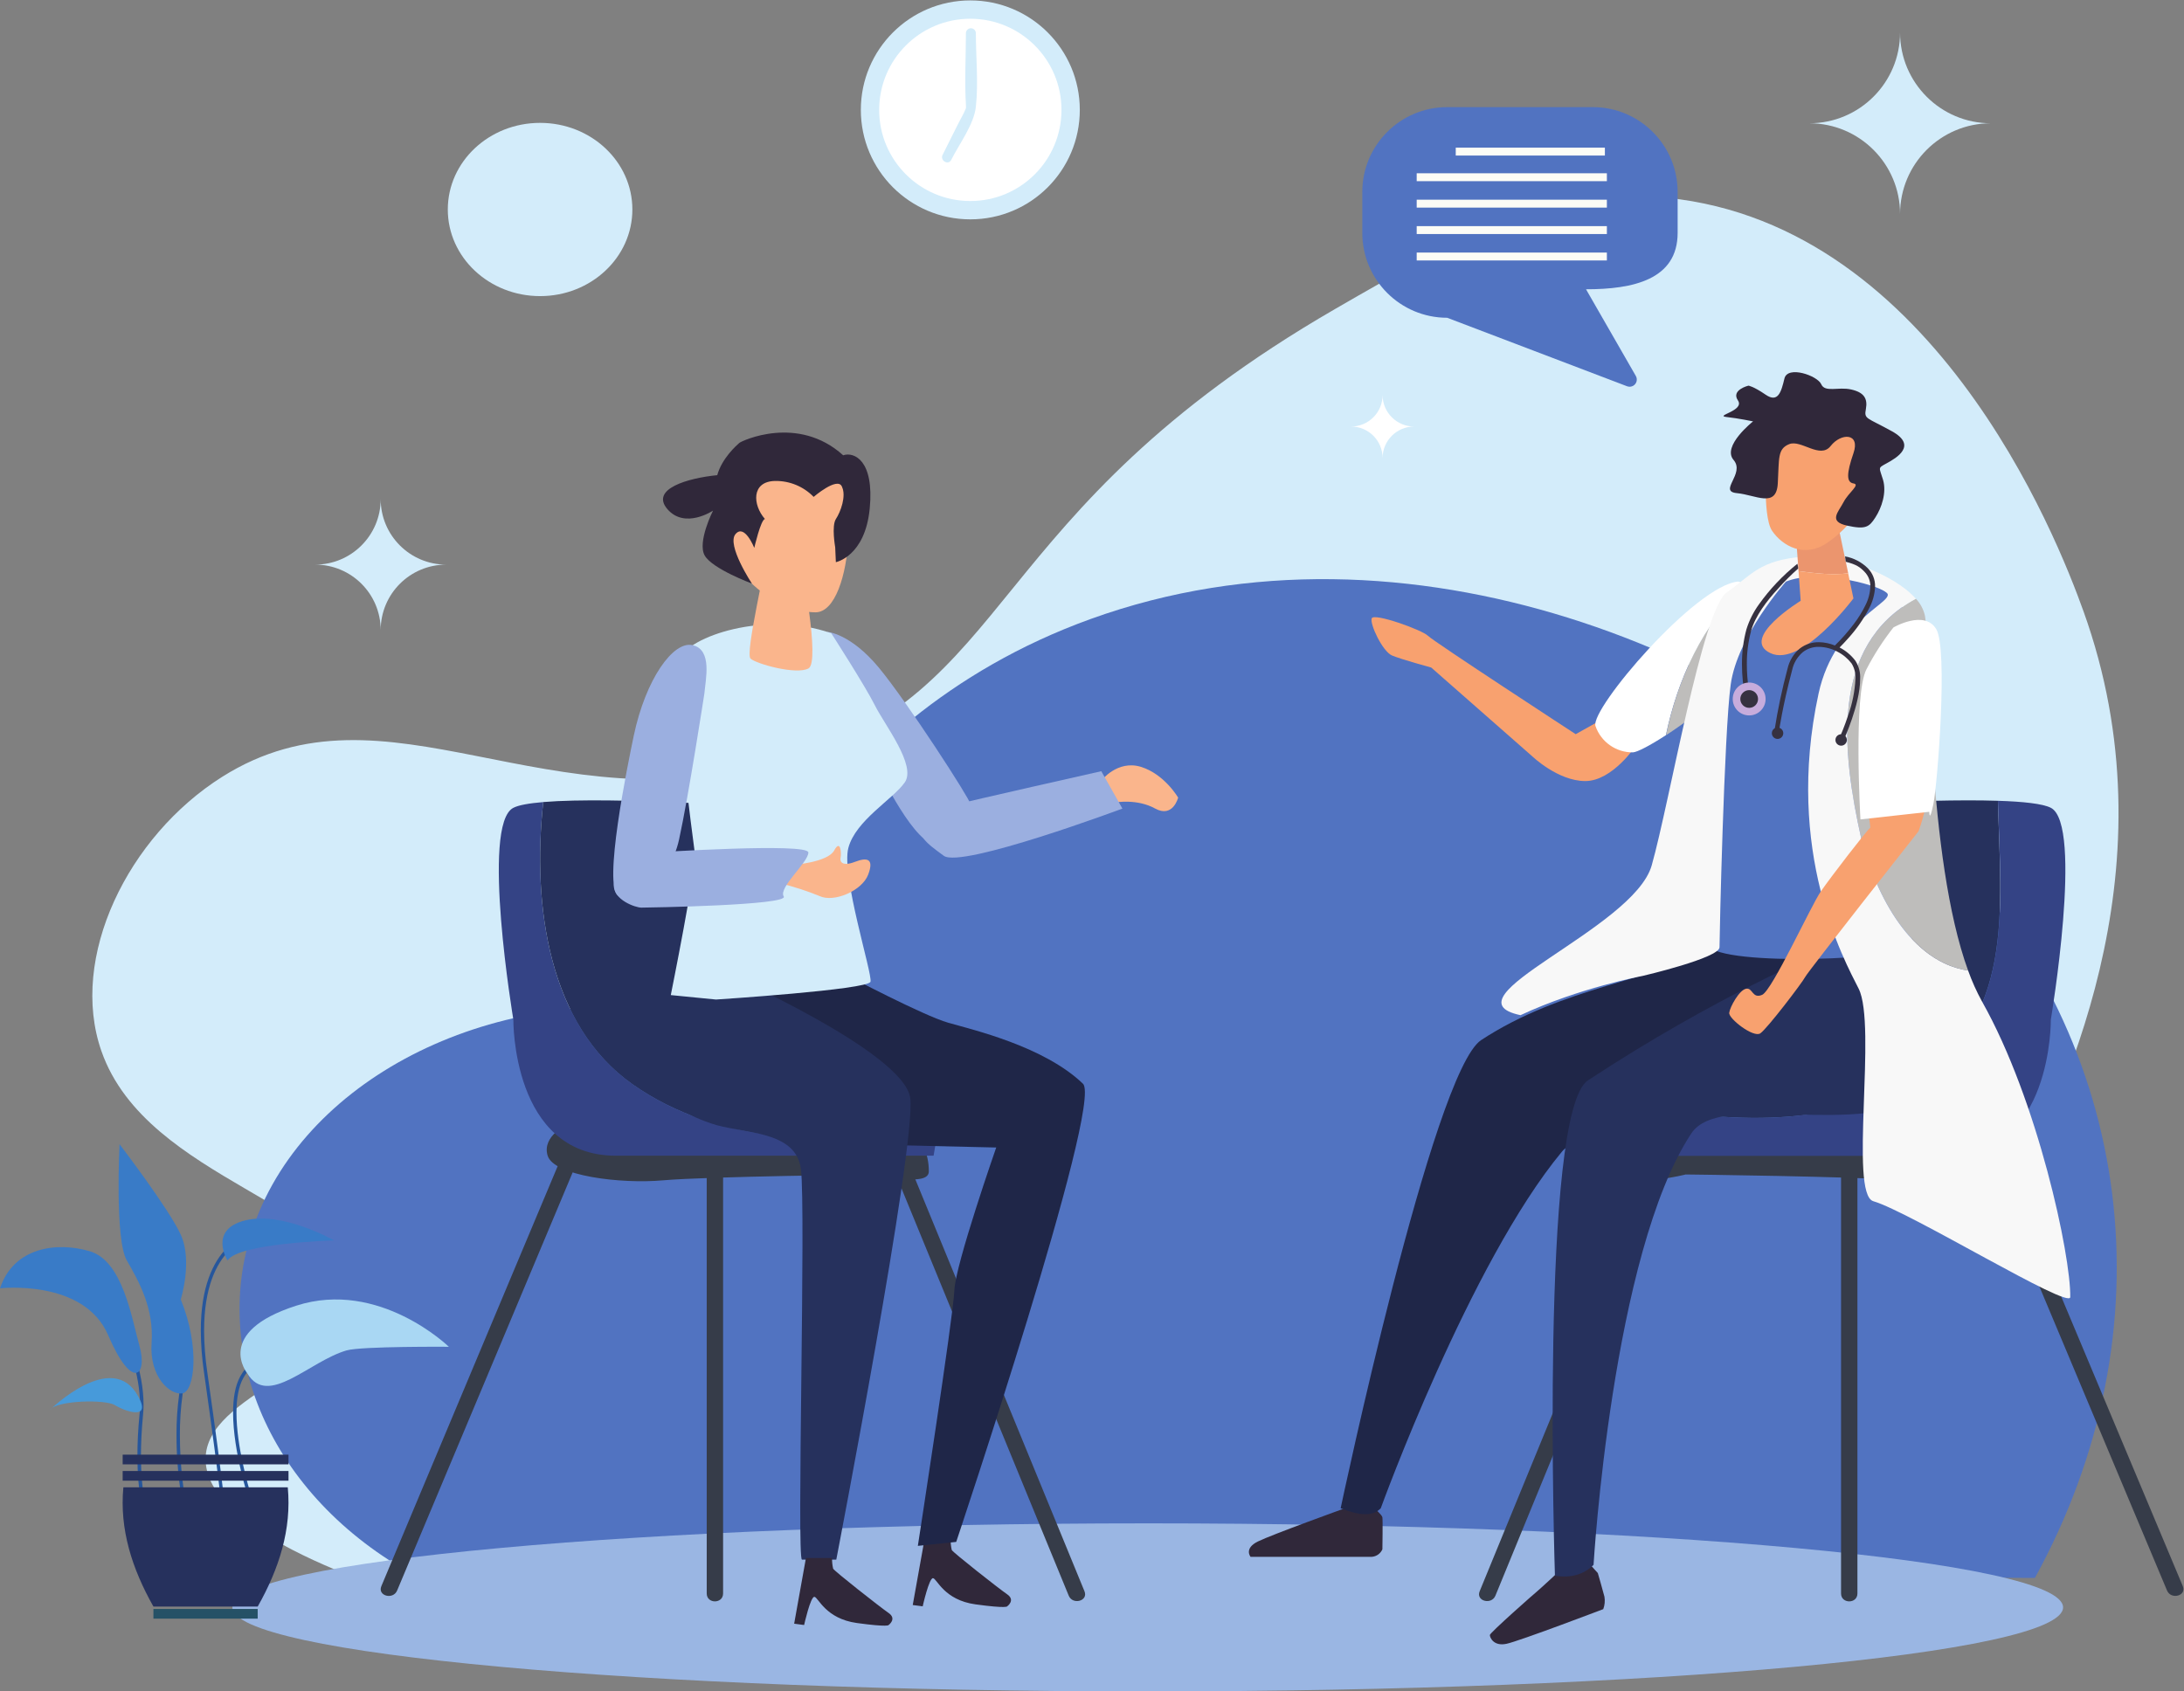 <?xml version="1.0" encoding="UTF-8" standalone="no"?>
<svg
   xmlns:dc="http://purl.org/dc/elements/1.1/"
   xmlns:cc="http://creativecommons.org/ns#"
   xmlns:rdf="http://www.w3.org/1999/02/22-rdf-syntax-ns#"
   xmlns:svg="http://www.w3.org/2000/svg"
   xmlns="http://www.w3.org/2000/svg"
   xmlns:sodipodi="http://sodipodi.sourceforge.net/DTD/sodipodi-0.dtd"
   xmlns:inkscape="http://www.inkscape.org/namespaces/inkscape"
   version="1.1"
   id="svg2"
   xml:space="preserve"
   width="876.693"
   height="679.08"
   viewBox="0 0 876.693 679.08"
   sodipodi:docname="reshot-illustration-health-consultation-VX5G2JWHC3.eps"><rect x="0" y="0" width="876.693" height="679.08" fill="#808080" stroke="none"/><defs
     id="defs6" /><sodipodi:namedview
     pagecolor="#ffffff"
     bordercolor="#666666"
     borderopacity="1"
     objecttolerance="10"
     gridtolerance="10"
     guidetolerance="10"
     inkscape:pageopacity="0"
     inkscape:pageshadow="2"
     inkscape:window-width="640"
     inkscape:window-height="480"
     id="namedview4" /><g
     id="g10"
     inkscape:groupmode="layer"
     inkscape:label="ink_ext_XXXXXX"
     transform="matrix(1.333,0,0,-1.333,0,679.08)"><g
       id="g12"
       transform="scale(0.1)"><path
         d="m 6051.1,1471 c 153.8,307.7 492,984.4 235.3,1747.1 -3.9,11.5 -7.8,22.5 -11.7,33.7 -80,223.7 -461.7,1195.5 -1292.9,1250 -326.2,21.3 -575.6,-115.1 -962.4,-338.7 C 2955.1,3547.1 3060.9,3004.3 2365.6,2802.1 1645.6,2592.7 1167,3068.6 669,2754.6 385.199,2575.7 206.801,2210.8 305.398,1928.6 443.801,1532.5 1069.8,1466.7 1053.9,1191.7 1040.9,967.301 617.5,898.5 619.102,698.5 620.898,457.398 1234.9,282.699 1360.4,246.898 c 0,0 2825.5,-82.5 3800,112.903 C 5460,613.102 5805.3,979.199 6051.1,1471"
         style="fill:#d3ecfa;fill-opacity:1;fill-rule:nonzero;stroke:none"
         id="path14" /><path
         d="M 6127.9,341.801 C 6536,1086.4 6433,1944.3 5850,2552.4 5306.1,3119.6 4241.8,3576.3 3283.7,3229.8 2427.8,2920.3 2166.9,2154.2 2128.8,2035.4 1550,2150.7 966.402,1885 781.402,1447.1 617.004,1058 797.598,605.898 1230.5,359.602 l 4897.4,-17.801"
         style="fill:#5173c1;fill-opacity:1;fill-rule:nonzero;stroke:none"
         id="path16" /><path
         d="m 3456.3,506.199 c 1522.31,0 2756.4,-113.308 2756.4,-253.097 C 6212.7,113.309 4978.61,0 3456.3,0 1933.98,0 699.902,113.309 699.902,253.102 c 0,139.789 1234.078,253.097 2756.398,253.097"
         style="fill:#9ab6e3;fill-opacity:1;fill-rule:nonzero;stroke:none"
         id="path18" /><path
         d="m 1626.4,4724.3 c 153.48,0 277.9,-116.81 277.9,-260.9 0,-144.09 -124.42,-260.9 -277.9,-260.9 -153.48,0 -277.9,116.81 -277.9,260.9 0,144.09 124.42,260.9 277.9,260.9"
         style="fill:#d3ecfa;fill-opacity:1;fill-rule:nonzero;stroke:none"
         id="path20" /><path
         d="M 1745.7,1740.1 1543.9,1259.5 1222.3,493.102 1148.4,317 c -12.3,-29.199 35.4,-42 47.5,-13.102 l 201.8,480.602 321.6,766.3 73.9,176.1 c 12.3,29.3 -35.4,42 -47.5,13.2"
         style="fill:#363c49;fill-opacity:1;fill-rule:nonzero;stroke:none"
         id="path22" /><path
         d="m 3265.8,301.602 -192,467.796 C 2971.26,1019.6 2868.54,1269.8 2765.6,1520 l -70.8,172.4 c -11.8,28.9 -60,16.2 -47.5,-13.1 64,-156 128.03,-311.93 192.1,-467.8 L 3147.5,460.801 3218.3,288.5 c 11.7,-29 59.6,-16.301 47.5,13.102"
         style="fill:#363c49;fill-opacity:1;fill-rule:nonzero;stroke:none"
         id="path24" /><path
         d="M 2128.2,1656.5 V 295 c 0,-31.699 49.3,-31.699 49.3,0 v 1361.5 c 0,31.8 -49.3,31.8 -49.3,0"
         style="fill:#363c49;fill-opacity:1;fill-rule:nonzero;stroke:none"
         id="path26" /><path
         d="m 1710.7,1708.7 c 0,0 -80,-35 -61.5,-95.2 18.5,-60.2 217.9,-85.8 348.4,-74.1 130.5,11.7 647.8,17.6 647.8,17.6 0,0 151.6,-39 151.6,8.8 0.42,27.35 -5.61,54.41 -17.6,79 l -1068.7,63.9"
         style="fill:#363c49;fill-opacity:1;fill-rule:nonzero;stroke:none"
         id="path28" /><path
         d="m 1904.9,1828.6 c -251.2,176.8 -303.2,535.3 -269,850 -42,-3.5 -74,-9 -90,-17.3 -98.6,-50 0,-637.8 0,-637.8 0,0 -5.1,-410 308.8,-410 h 956.7 l 8.6,51.5 c -324.6,-10.3 -652.6,-21.9 -915.1,163.6"
         style="fill:#344385;fill-opacity:1;fill-rule:nonzero;stroke:none"
         id="path30" /><path
         d="m 2325.3,1826.1 v 835.3 c 0,0 -475.6,35.2 -689.4,17.3 -34.2,-314.8 17.8,-673.3 269,-850 262.5,-185.2 590,-173.9 915,-163.6 l 26.9,161.1 -521.5,-0.1"
         style="fill:#26315d;fill-opacity:1;fill-rule:nonzero;stroke:none"
         id="path32" /><path
         d="m 5975.9,1740.1 201.7,-480.6 c 107.2,-255.53 214.43,-510.969 321.7,-766.301 l 73.9,-176.097 c 12.2,-29.2 -35.4,-42 -47.5,-13.102 L 6323.9,784.602 6002.3,1550.9 c -24.73,58.73 -49.37,117.43 -73.9,176.1 -12.3,29.2 35.4,41.9 47.5,13.1"
         style="fill:#363c49;fill-opacity:1;fill-rule:nonzero;stroke:none"
         id="path34" /><path
         d="m 4455.8,301.602 192,467.796 308.2,750.602 70.7,172.4 c 11.9,28.9 60,16.2 47.5,-13.1 l -192,-467.8 C 4779.46,961.301 4676.74,711.07 4574,460.801 4550.54,403.398 4526.96,345.969 4503.3,288.5 c -11.9,-29 -59.6,-16.301 -47.5,13.102"
         style="fill:#363c49;fill-opacity:1;fill-rule:nonzero;stroke:none"
         id="path36" /><path
         d="M 5593.4,1656.5 V 295 c 0,-31.699 -49.3,-31.699 -49.3,0 v 1361.5 c 0,31.8 49.3,31.8 49.3,0"
         style="fill:#363c49;fill-opacity:1;fill-rule:nonzero;stroke:none"
         id="path38" /><path
         d="m 6010.9,1708.7 c 0,0 79.5,-35 61.4,-95.2 -18.1,-60.2 -217.8,-85.8 -348.4,-74.1 -130.6,11.7 -647.7,17.6 -647.7,17.6 0,0 -151.6,-39 -151.6,8.8 -0.42,27.35 5.61,54.41 17.6,79 l 1068.7,63.9"
         style="fill:#363c49;fill-opacity:1;fill-rule:nonzero;stroke:none"
         id="path40" /><path
         d="m 5754.9,1838.6 c 314.6,173 270,519.1 261.6,843.9 -232.7,7.6 -620,-21.1 -620,-21.1 v -835.3 h -521.7 l 8.7,-52.2 c 292.2,-60 611.9,-83.6 871.4,64.7"
         style="fill:#26315d;fill-opacity:1;fill-rule:nonzero;stroke:none"
         id="path42" /><path
         d="m 6175.8,2661.4 c -24.2,12.4 -83.6,18.7 -159.3,21.1 8.9,-324.8 53,-670.9 -261.6,-843.9 -260,-148.3 -579.2,-124.7 -871.4,-64.7 l 26.5,-160.8 h 957 c 313.9,0 308.8,410 308.8,410 0,0 98.6,588 0,638.3"
         style="fill:#344385;fill-opacity:1;fill-rule:nonzero;stroke:none"
         id="path44" /><path
         d="m 4310,3083.8 303.9,-267.1 c 0,0 77.7,-74.8 160,-74.8 82.3,0 153.3,107.8 153.3,107.8 l -95.4,82 -86.8,-48.6 c 0,0 -427.9,279 -445,296.4 -17.1,17.4 -163.3,70 -169.3,52.4 -6,-17.6 32.9,-100 61.4,-111.9 28.5,-11.9 117.9,-36.2 117.9,-36.2"
         style="fill:#f8a16f;fill-opacity:1;fill-rule:nonzero;stroke:none"
         id="path46" /><path
         d="m 5253.7,3331.5 c -4.95,5.81 -11.71,9.8 -19.2,11.3 -128.3,-10.7 -446.2,-383.8 -430,-435 16.53,-48.09 62.05,-80.14 112.9,-79.5 13.3,0.8 51.7,20.8 99.2,51.7 34.9,167.6 110.9,334.1 237.1,451.5"
         style="fill:#ffffff;fill-opacity:1;fill-rule:nonzero;stroke:none"
         id="path48" /><path
         d="m 5017.1,2880 c 109.3,71 266.9,199.5 279.5,283.8 13.3,90 -19.3,145.3 -42.9,167.7 -126.2,-117.4 -202.2,-283.9 -236.6,-451.5"
         style="fill:#bebdbb;fill-opacity:1;fill-rule:nonzero;stroke:none"
         id="path50" /><path
         d="m 4698.8,365.402 c 0,0 -63.1,-58.703 -70,-64.004 -6.9,-5.296 -142.1,-124.699 -142.3,-131.5 -0.2,-6.796 10.8,-34.796 50,-26.5 39.2,8.301 291.5,104.403 291.5,104.403 4.44,11.941 5.68,24.828 3.6,37.398 -4.2,17.199 -20,71.301 -20,71.301 l -21.6,23.902 -91.2,-15"
         style="fill:#30283a;fill-opacity:1;fill-rule:nonzero;stroke:none"
         id="path52" /><path
         d="m 4131.1,405.402 h -365.2 c 0,0 -20.8,25.098 22.1,46.2 42.9,21.097 261.9,100 261.9,100 h 88.6 c 0,0 23,-19.301 24.4,-27.301 1.4,-8 0,-96.301 0,-96.301 -5.6,-12.84 -17.83,-21.539 -31.8,-22.598"
         style="fill:#30283a;fill-opacity:1;fill-rule:nonzero;stroke:none"
         id="path54" /><path
         d="m 5244.1,2419.4 c 0,0 17.7,-125.5 -85.1,-181.6 -172.4,-94 -456.2,-116.4 -698.7,-276.1 C 4315,1866 4037.2,551.699 4037.2,551.699 c 52.5,-20.898 96,-26.398 120.8,0 0,0 268.2,740.001 545.9,1074.401 73.7,88.9 643.4,186.9 867.9,332.6 215.9,140 140,385.5 140,385.5 l -467.7,75.2"
         style="fill:#1f2648;fill-opacity:1;fill-rule:nonzero;stroke:none"
         id="path56" /><path
         d="m 5484,2224.8 c 0,0 -315,-129.5 -702.2,-384.5 -145.3,-95.7 -99.3,-1491.902 -99.3,-1491.902 47.3,-7.296 86.4,3 116.3,32.801 0,0 55.7,938.001 294.2,1299.201 88.1,133.3 502.3,-21.7 726.8,124 215.9,140 70,364.7 70,364.7 l -405.8,55.7"
         style="fill:#26315d;fill-opacity:1;fill-rule:nonzero;stroke:none"
         id="path58" /><path
         d="m 5532.9,3393.1 c 0,0 244.6,-91.7 244.6,-240.8 0,-149.1 -15.3,-863.8 -22.9,-905.8 -7.6,-42 -570,-65 -611.6,0 -41.6,65 11.5,783.5 42.1,860 30.6,76.5 50,240.8 164.3,267.5 114.3,26.7 183.5,19.1 183.5,19.1"
         style="fill:#5173c1;fill-opacity:1;fill-rule:nonzero;stroke:none"
         id="path60" /><path
         d="m 5604.9,2568.6 c 46.3,-177.3 152.1,-372.3 321.8,-397.4 -124.1,340.5 -114.5,982 -130,1068.7 -4.3,19.23 -13.73,36.92 -27.3,51.2 -260.9,-140.9 -222,-463.8 -164.5,-722.5"
         style="fill:#bebdbb;fill-opacity:1;fill-rule:nonzero;stroke:none"
         id="path62" /><path
         d="m 5968.6,2078 c -16.42,29.9 -30.44,61.07 -41.9,93.2 -170,25.1 -275.5,220 -321.8,397.4 -57.5,258.7 -96.4,581.6 164.4,722.5 -65.2,74.4 -228.3,134.4 -337.7,126.6 -133.8,-10 -156.7,-55.5 -231.2,-107.1 -74.5,-51.6 -172,-630.6 -226.5,-822.7 -54.5,-192.1 -633.9,-400.9 -395.1,-451.1 175.5,82.1 367.2,118.1 367.2,118.1 0,0 232.1,54 232.1,86.5 0,32.5 13.7,645 33.7,791.2 20,146.2 166.3,310 166.3,310 90,37.2 263.8,-5.1 301.9,-31.9 38.1,-26.8 -154.6,-78.3 -203.7,-305.7 -102.9,-475.6 77.3,-802.1 120.8,-888.4 55.3,-110 -28.9,-616.8 43.8,-640 110.9,-32.3 592.7,-328.3 593.4,-288.9 2,123.9 -97.5,592.2 -265.7,890.3"
         style="fill:#f8f8f8;fill-opacity:1;fill-rule:nonzero;stroke:none"
         id="path64" /><path
         d="m 5408.2,3482.6 7.9,-108.5 c 50,-6.1 103.3,-13.2 149.5,-6.2 l -28.4,135.2 -129,-20.5"
         style="fill:#eb956e;fill-opacity:1;fill-rule:nonzero;stroke:none"
         id="path66" /><path
         d="m 5416.1,3374.1 6.4,-89.3 c 0,0 -185.1,-113.2 -91.1,-157.6 94,-44.4 250,164.8 250,164.8 l -16,75.9 c -46,-7 -99.6,0.1 -149.3,6.2"
         style="fill:#f8a16f;fill-opacity:1;fill-rule:nonzero;stroke:none"
         id="path68" /><path
         d="m 5320.8,3736.3 c 0,0 -15.8,-194.9 15.7,-240.8 31.5,-45.9 97.5,-83.1 166.3,-35.8 68.8,47.3 134.7,126.1 126.1,242.2 -8.6,116.1 -258,221.2 -308.1,34.4"
         style="fill:#f8a16f;fill-opacity:1;fill-rule:nonzero;stroke:none"
         id="path70" /><path
         d="m 5279.2,3825.2 c 0,0 -94.6,-74.5 -58.8,-116.1 35.8,-41.6 -47.3,-94.6 10,-100 57.3,-5.4 118.9,-46.2 123.2,29.2 4.3,75.4 -1.4,104.1 34.4,118.4 35.8,14.3 93.2,-45.9 124.7,-5.7 31.5,40.2 90,40 68.8,-21.5 -21.2,-61.5 -21.5,-87.8 0,-91.2 21.5,-3.4 -14.3,-26.4 -30,-56.5 -15.7,-30.1 -46.4,-57.9 10.5,-70.5 56.9,-12.6 66.9,-4 85.5,24.7 18.6,28.7 34.39,74.5 23,113.2 -11.4,38.7 -17.2,34.4 11.39,50 28.61,15.6 93.21,53 15.81,96 -77.4,43 -84.6,35.8 -78.8,67.4 5.8,31.6 -5.8,50 -44.51,58.7 -38.69,8.7 -78.79,-10 -90,15.8 -11.19,25.8 -101.19,57.3 -110.79,17.2 -9.6,-40.1 -19,-74.5 -56.6,-48.7 -37.6,25.8 -51.9,27.2 -51.9,27.2 0,0 -53.1,-12.9 -31.6,-44.4 21.5,-31.5 -71.6,-45.8 -34.4,-50 37.2,-4.2 80.1,-13.2 80.1,-13.2"
         style="fill:#30283a;fill-opacity:1;fill-rule:nonzero;stroke:none"
         id="path72" /><path
         d="m 5777.5,2590.8 c 0,0 -332.3,-421.4 -341.3,-438.8 -9,-17.4 -114.6,-156 -135.3,-170 -20.7,-14 -95.8,44.4 -93.6,61.9 2.2,17.5 30,68.2 50.6,72.4 20.6,4.2 18.5,-31.4 48.7,-18.2 30.2,13.2 147.3,269.2 176.6,311.5 29.3,42.3 139.3,185.4 148.9,191.7 1.6,1.1 -16.3,98.9 0,112.5 37.5,30.9 130,-8.5 157.1,-11.4 28.9,-2.7 -11.7,-111.6 -11.7,-111.6"
         style="fill:#f8a16f;fill-opacity:1;fill-rule:nonzero;stroke:none"
         id="path74" /><path
         d="m 5701.8,3204.5 c 0,0 93.4,54.6 129,-5.1 35.6,-59.7 3.7,-465.9 -8.6,-526.4 -12.3,-60.5 -12.4,-23.7 -12.4,-23.7 l -207.3,-22.9 c 0,0 -21.8,376.2 18.2,452.3 22.98,44.41 50.14,86.53 81.1,125.8"
         style="fill:#ffffff;fill-opacity:1;fill-rule:nonzero;stroke:none"
         id="path76" /><path
         d="m 5382.9,3080.1 c 5.32,24.12 18.56,45.77 37.6,61.5 16.36,12.38 36.38,18.93 56.9,18.6 16.56,-0.28 32.9,-3.68 48.2,-10 20.72,20.26 39.87,42.06 57.3,65.2 13.26,17.45 24.81,36.14 34.5,55.8 8.99,17.47 14.06,36.68 14.9,56.3 0.46,16.7 -5.89,32.88 -17.6,44.8 -12.6,13.1 -24.2,22.1 -56.3,30 l -2.3,16.3 c 26.09,-4.73 50.12,-17.29 68.9,-36 14.24,-14.6 22.02,-34.31 21.6,-54.7 -0.97,-23.27 -7.22,-46.01 -18.3,-66.5 -16.37,-31.22 -36.52,-60.31 -60,-86.6 -11.8,-13.5 -22,-24 -28.6,-30.6 18.68,-9.57 34.95,-23.25 47.6,-40 10.47,-16.35 15.48,-35.62 14.3,-55 0,-38.6 -12.4,-84.1 -24.6,-120 -12.21,-35.9 -24.5,-63 -24.5,-63.1 l -13,5.9 v 0 l 0.5,1.1 c 2.6,5.9 14.5,33.2 25.7,67.5 12.54,35.07 19.86,71.8 21.7,109 1.09,16.33 -2.97,32.59 -11.6,46.5 -11.46,14.92 -26.12,27.08 -42.9,35.6 -17.04,9.08 -35.99,14.02 -55.3,14.4 -17.33,0.41 -34.28,-5.05 -48.1,-15.5 -16.58,-13.87 -28.05,-32.87 -32.6,-54 -14.8,-55.6 -24.7,-101.7 -30.9,-134 -3.1,-16.1 -5.3,-28.7 -6.7,-37.3 -0.7,-4.3 -1.2,-7.6 -1.5,-10 -0.3,-2.4 0,-3.3 0,-3.3 l -14.2,1.9 c 9.7,62.74 22.83,124.89 39.3,186.2"
         style="fill:#363140;fill-opacity:1;fill-rule:nonzero;stroke:none"
         id="path78" /><path
         d="m 5415.1,3382.1 c -21.18,-18.78 -41.22,-38.81 -60,-60 -34.1,-36.5 -69.4,-83.1 -81.8,-127.6 -8.87,-32.92 -13.21,-66.9 -12.9,-101 0.04,-23.93 1.78,-47.82 5.21,-71.5 1.29,-8.9 2.59,-16.1 3.59,-21 0.5,-2.5 0.9,-4.4 1.2,-5.6 v -1.5 0 l -13.9,-3.4 c -7.23,33.99 -10.85,68.65 -10.8,103.4 -0.25,35.41 4.26,70.69 13.4,104.9 8.44,27.01 21.2,52.48 37.8,75.4 32.74,45.88 71.67,87.01 115.7,122.2 1.39,-4.65 2.23,-9.45 2.5,-14.3"
         style="fill:#363140;fill-opacity:1;fill-rule:nonzero;stroke:none"
         id="path80" /><path
         d="m 5267.4,3038.6 c 27.34,0 49.5,-22.16 49.5,-49.5 0,-27.34 -22.16,-49.5 -49.5,-49.5 -27.34,0 -49.5,22.16 -49.5,49.5 0,27.34 22.16,49.5 49.5,49.5"
         style="fill:#c7acdc;fill-opacity:1;fill-rule:nonzero;stroke:none"
         id="path82" /><path
         d="m 5267.4,3015.8 c 14.75,0 26.7,-11.95 26.7,-26.7 0,-14.75 -11.95,-26.7 -26.7,-26.7 -14.74,0 -26.7,11.95 -26.7,26.7 0,14.75 11.96,26.7 26.7,26.7"
         style="fill:#363140;fill-opacity:1;fill-rule:nonzero;stroke:none"
         id="path84" /><path
         d="m 5352.9,2903.2 c 9.5,0 17.2,-7.7 17.2,-17.2 0,-9.5 -7.7,-17.2 -17.2,-17.2 -9.5,0 -17.2,7.7 -17.2,17.2 0,9.5 7.7,17.2 17.2,17.2"
         style="fill:#363140;fill-opacity:1;fill-rule:nonzero;stroke:none"
         id="path86" /><path
         d="m 5544.4,2882.9 c 9.5,0 17.2,-7.7 17.2,-17.2 0,-9.5 -7.7,-17.2 -17.2,-17.2 -9.5,0 -17.2,7.7 -17.2,17.2 0,9.5 7.7,17.2 17.2,17.2"
         style="fill:#363140;fill-opacity:1;fill-rule:nonzero;stroke:none"
         id="path88" /><path
         d="m 3316.4,2743.1 c 0,0 48.3,63.4 119.3,41.6 71,-21.8 112.1,-92.7 112.1,-92.7 0,0 -15.6,-62.5 -69.5,-32.7 -53.9,29.8 -118.3,18.3 -118.3,18.3 l -43.6,65.5"
         style="fill:#fab58c;fill-opacity:1;fill-rule:nonzero;stroke:none"
         id="path90" /><path
         d="m 2491.6,3191.1 c 0,0 69.1,-4 155.1,-107.8 86,-103.8 275.3,-397.2 275.3,-410 0,-12.8 -30,-127.1 -98.4,-125.3 -68.4,1.8 -164.7,200 -202.3,275.6 -37.6,75.6 -167.3,321 -129.7,367.5"
         style="fill:#9bafe0;fill-opacity:1;fill-rule:nonzero;stroke:none"
         id="path92" /><path
         d="M 3316.4,2771.6 3380,2659 c 0,0 -484.9,-181.1 -537.9,-142.2 -53,38.9 -84.9,61.7 -60,98.4 24.9,36.7 72.4,48.5 98.3,56.3 25.9,7.8 436,100.1 436,100.1"
         style="fill:#9bafe0;fill-opacity:1;fill-rule:nonzero;stroke:none"
         id="path94" /><path
         d="m 2784.1,458.199 -35.5,-198 30,-3.898 c 0,0 19.2,86.097 31.1,84.801 11.9,-1.301 32.7,-65.801 128,-78.903 95.3,-13.097 95.4,-5.898 95.4,-5.898 0,0 25.7,18.398 0,36.097 -25.7,17.704 -163.8,126.301 -167,133.602 -2.4,10.559 -3.51,21.371 -3.3,32.199 h -78.7"
         style="fill:#30283a;fill-opacity:1;fill-rule:nonzero;stroke:none"
         id="path96" /><path
         d="m 2551.5,2156.3 c 0,0 229.1,-120.9 304.3,-142.4 75.2,-21.5 288.1,-71 405.4,-183.6 61.3,-58.8 -381.7,-1379.999 -381.7,-1379.999 L 2764,438.398 c 0,0 107,692.502 110,770.002 3,77.5 126,429.8 126,429.8 l -351.6,8.1 c 0,0 -448.4,13.4 -453.7,182.5 -5.3,169.1 18.6,354.3 142.1,354.3 72.42,0.38 144.59,-8.63 214.7,-26.8"
         style="fill:#1f2648;fill-opacity:1;fill-rule:nonzero;stroke:none"
         id="path98" /><path
         d="m 2181.1,2164.4 c 0,0 541.3,-238.2 560,-377.4 C 2759.8,1647.8 2518.4,397 2518.4,397 H 2415 c -16.1,0 12.1,1055.5 -3.1,1175.9 -15.2,120.4 -180,105.8 -271.1,138 -91.1,32.2 -128.6,56.2 -153.2,159.2 -29.5,124.3 75.3,294.5 75.3,294.5 l 118.2,-0.2"
         style="fill:#26315d;fill-opacity:1;fill-rule:nonzero;stroke:none"
         id="path100" /><path
         d="m 2503.2,3187.2 c 0,0 102,-158.4 131.5,-217.4 29.5,-59 125.4,-180.8 90,-231.8 -35.4,-51 -148.2,-114.4 -170,-197.6 -21.8,-83.2 72.9,-378.7 66.7,-402.8 -6.2,-24.1 -465.3,-53.7 -465.3,-53.7 l -136.1,13.4 c 0,0 77.8,386.6 72.5,426.8 -5.3,40.2 -70,518.1 -45.7,585.3 24.3,67.2 257.7,147.6 456.4,77.8"
         style="fill:#d3ecfa;fill-opacity:1;fill-rule:nonzero;stroke:none"
         id="path102" /><path
         d="m 2121.1,3005.4 c 0,0 -47.4,-308.6 -76.1,-439.2 -28.7,-130.6 -134.2,-195.1 -182.5,-170 -48.3,25.1 27.9,396.3 46.2,483.3 35.5,168.3 118.4,286 177.6,271.6 59.2,-14.4 38.6,-102.1 34.8,-145.7"
         style="fill:#9bafe0;fill-opacity:1;fill-rule:nonzero;stroke:none"
         id="path104" /><path
         d="m 2388.2,2489.4 c 0,0 104.4,7.6 123.8,43.4 19.4,35.8 22.2,-9 19.3,-21.7 -2.9,-12.7 5.8,-26.9 43,-12.6 37.2,14.3 58.6,10 40,-38.7 -18.6,-48.7 -103,-84.4 -145.9,-64.4 -38.95,15.96 -79.07,28.89 -120,38.7 l 39.8,55.3"
         style="fill:#fab58c;fill-opacity:1;fill-rule:nonzero;stroke:none"
         id="path106" /><path
         d="m 1971,2526.8 c 0,0 463.3,30 463.3,0 0,-30 -91,-105.6 -74.2,-132.4 16.8,-26.8 -410.8,-33.7 -428.7,-33.7 -17.9,0 -84.6,23.3 -82.9,68 1.7,44.7 46,93.6 122.5,98.1"
         style="fill:#9bafe0;fill-opacity:1;fill-rule:nonzero;stroke:none"
         id="path108" /><path
         d="m 2411.9,3400.6 c 0,0 59.1,-299.3 22.8,-319.4 -36.3,-20.1 -157,13.4 -174.5,29.5 -17.5,16.1 50,291.3 48.4,324.8 -1.6,33.5 103.3,-34.9 103.3,-34.9"
         style="fill:#fab58c;fill-opacity:1;fill-rule:nonzero;stroke:none"
         id="path110" /><path
         d="m 2481.6,3660.1 c 110,47.4 93.7,-410.8 -26.2,-410 -119.9,0.8 -262.6,120 -256.1,215.8 3.7,54.3 38.8,178.4 109.5,213 54.1,26.8 142.7,-31.7 172.8,-18.8"
         style="fill:#fab58c;fill-opacity:1;fill-rule:nonzero;stroke:none"
         id="path112" /><path
         d="m 2517.1,3401.2 c 0,0 88.1,17 102,161.9 13.9,144.9 -47.1,171.1 -80,160 -136.2,123.2 -305.5,43.6 -312.9,37.1 -7.4,-6.5 -52.2,-45.8 -66.3,-97 -88.3,-8.7 -202.7,-41.4 -150,-102.4 52.7,-61 137.3,-4.4 137.3,-4.4 0,0 -48,-94.8 -25.1,-135.1 22.9,-40.3 142.1,-84.5 142.1,-84.5 0,0 -76.7,116.1 -49.4,148.8 27.3,32.7 56.6,-41.4 56.6,-41.4 0,0 19.2,83.9 32,87.1 -36.9,42.1 -41.8,113.4 31.2,114.5 43.5,0.57 85.3,-16.79 115.6,-48 0,0 70.8,61 85,31.6 14.2,-29.4 -4.2,-77.3 -17.9,-98.1 -13.7,-20.8 -2.2,-85.2 -2.2,-85.2 l 2,-44.9"
         style="fill:#30283a;fill-opacity:1;fill-rule:nonzero;stroke:none"
         id="path114" /><path
         d="M 2427,401.898 2391.5,204 l 30,-4 c 0,0 19.2,86.199 31,84.898 11.8,-1.296 32.8,-65.796 128.1,-78.898 95.3,-13.109 95.4,-6 95.4,-6 0,0 25.6,18.5 0,36.199 -25.6,17.699 -163.8,126.301 -167.1,133.5 -2.4,10.563 -3.51,21.371 -3.3,32.199 H 2427"
         style="fill:#30283a;fill-opacity:1;fill-rule:nonzero;stroke:none"
         id="path116" /><path
         d="m 4776.1,4223.1 150,-261.1 c 5.98,-10.33 2.45,-23.54 -7.88,-29.52 -5.63,-3.26 -12.44,-3.8 -18.52,-1.48 L 4358,4137.3 c -141.16,0 -255.6,114.44 -255.6,255.6 0,0.07 0,0.13 0,0.2 v 123.1 c 0.05,141.12 114.48,255.5 255.6,255.5 h 438.4 c 141.11,0.06 255.54,-114.29 255.6,-255.4 0,-0.03 0,-0.07 0,-0.1 v -123.1 c 0,-141.4 -134.7,-170 -275.9,-170"
         style="fill:#5173c1;fill-opacity:1;fill-rule:nonzero;stroke:none"
         id="path118" /><path
         d="m 4383.8,4649.7 h 449.1 v -23.8 h -449.1 v 23.8"
         style="fill:#fcfcf6;fill-opacity:1;fill-rule:nonzero;stroke:none"
         id="path120" /><path
         d="m 4266.2,4572.5 h 572.7 v -23.8 h -572.7 v 23.8"
         style="fill:#fcfcf6;fill-opacity:1;fill-rule:nonzero;stroke:none"
         id="path122" /><path
         d="m 4266.2,4492.9 h 572.7 v -23.8 h -572.7 v 23.8"
         style="fill:#fcfcf6;fill-opacity:1;fill-rule:nonzero;stroke:none"
         id="path124" /><path
         d="m 4266.2,4413.3 h 572.7 v -23.8 h -572.7 v 23.8"
         style="fill:#fcfcf6;fill-opacity:1;fill-rule:nonzero;stroke:none"
         id="path126" /><path
         d="m 4266.2,4333.7 h 572.7 v -23.8 h -572.7 v 23.8"
         style="fill:#fcfcf6;fill-opacity:1;fill-rule:nonzero;stroke:none"
         id="path128" /><path
         d="m 2922,5093.1 c 182.09,0 329.7,-147.61 329.7,-329.7 0,-182.09 -147.61,-329.7 -329.7,-329.7 -182.09,0 -329.7,147.61 -329.7,329.7 0,182.09 147.61,329.7 329.7,329.7"
         style="fill:#d3ecfa;fill-opacity:1;fill-rule:nonzero;stroke:none"
         id="path130" /><path
         d="m 2922,5037.9 c 151.6,0 274.5,-122.9 274.5,-274.5 0,-151.6 -122.9,-274.5 -274.5,-274.5 -151.6,0 -274.5,122.9 -274.5,274.5 0,151.6 122.9,274.5 274.5,274.5"
         style="fill:#ffffff;fill-opacity:1;fill-rule:nonzero;stroke:none"
         id="path132" /><path
         d="m 2908.7,4994.2 c 0,-71.1 -4.3,-143.6 0,-214.6 0.4,-4.35 0.4,-8.74 0,-13.1 -0.7,-4.6 3.7,11.4 -0.8,0 -5.9,-15.4 -15.2,-30 -22.6,-45.1 l -46.8,-93.5 c -8.6,-17.2 17.3,-32.4 26,-15.1 24.2,48.4 68.3,106.2 74.2,160 7.9,72.1 0,149.1 0,221.6 -0.06,8.28 -6.82,14.96 -15.1,14.9 -8.28,-0.06 -14.96,-6.82 -14.9,-15.1"
         style="fill:#d3ecfa;fill-opacity:1;fill-rule:nonzero;stroke:none"
         id="path134" /><path
         d="m 5721.8,4996.4 v 0 c 0.06,-150.88 -122.22,-273.24 -273.1,-273.3 -0.04,0 -0.07,0 -0.1,0 v 0 c 150.9,-0.05 273.2,-122.4 273.2,-273.3 v 0 c 0.06,150.92 122.38,273.25 273.3,273.3 v 0 c -150.94,0 -273.3,122.36 -273.3,273.3 v 0"
         style="fill:#d3ecfa;fill-opacity:1;fill-rule:nonzero;stroke:none"
         id="path136" /><path
         d="m 1146.4,3591.1 v 0 c 0,-108.97 -88.33,-197.3 -197.298,-197.3 v 0 c 108.908,0.06 197.238,-88.19 197.298,-197.1 0,-0.04 0,-0.06 0,-0.1 v 0 c 0,108.91 88.29,197.2 197.2,197.2 v 0 0 c -108.93,0.06 -197.2,88.37 -197.2,197.3"
         style="fill:#d3ecfa;fill-opacity:1;fill-rule:nonzero;stroke:none"
         id="path138" /><path
         d="m 4163.5,3904.6 v 0 c 0,-52.41 -42.48,-94.9 -94.9,-94.9 v 0 c 52.42,0 94.9,-42.49 94.9,-94.9 0,-0.03 0,-0.07 0,-0.1 v 0 c 0,52.47 42.54,95 95,95 v 0 0 c -52.43,0 -94.95,42.47 -95,94.9"
         style="fill:#ffffff;fill-opacity:1;fill-rule:nonzero;stroke:none"
         id="path140" /><path
         d="m 758.801,582.199 -2,6.199 c -9.004,28.5 -44.699,150 -44.699,251.204 0,40.699 5.796,78.097 20.796,104.796 28.903,52 97.598,95.402 159.106,125.102 30.793,14.9 60,26.5 80.894,34.3 10.602,3.9 19.305,6.9 25.301,8.9 l 9.301,3 -3,10 c -40.059,-12.82 -79.152,-28.46 -117,-46.8 -62.203,-30 -132.301,-73.7 -163.598,-129.298 -16.304,-29.2 -22.004,-68.102 -22.004,-110 0,-118.5 47.102,-260 47.204,-260.602 l 10,3.199 h -0.301"
         style="fill:#26569c;fill-opacity:1;fill-rule:nonzero;stroke:none"
         id="path142" /><path
         d="m 760,1380.8 c -30.242,-7.3 -57.578,-23.58 -78.398,-46.7 -38.805,-40 -77,-114.1 -76.899,-247.4 0.235,-41.73 3.41,-83.4 9.496,-124.7 27,-190.801 40.504,-296.398 47.301,-354.398 3.402,-29 5,-46 5.902,-55.801 0,-4.801 0.594,-7.903 0.7,-10 v -2.199 h 10 c 0,0 0,10.8 -6.801,68.898 -6.797,58.102 -20,163.801 -47.301,354.602 -6.004,40.828 -9.141,82.028 -9.398,123.298 0,131.4 37.402,202.1 74.097,240 14.274,15.07 31.227,27.34 50,36.2 5.305,2.44 10.789,4.48 16.399,6.1 l 4.504,1.2 h 1.097 v 0 l -1.597,10 0.898,0.9"
         style="fill:#26569c;fill-opacity:1;fill-rule:nonzero;stroke:none"
         id="path144" /><path
         d="m 255.801,1295.1 1.898,-2.7 c 33.246,-50.01 62.926,-102.31 88.801,-156.5 38.797,-81.2 75.102,-181.798 75.102,-271.701 0,-10 0,-20 -1.403,-30 -4.597,-47 -6.398,-88.301 -6.398,-123.898 0,-115.699 18.601,-171.801 18.797,-172.301 l 10,3.301 v 0.5 c -1.899,6.09 -18.094,61 -18.094,168.5 0,35.301 1.797,76.199 6.297,122.898 1,10 1.5,20 1.5,30.801 0,98.801 -42.102,207.7 -83.903,292.2 -24.636,50.02 -52.597,98.33 -83.695,144.6 l -8.402,-5.9 -0.5,0.2"
         style="fill:#26569c;fill-opacity:1;fill-rule:nonzero;stroke:none"
         id="path146" /><path
         d="m 451.898,1435.2 3.903,-14.3 c 8.597,-32.2 30,-115.2 50,-208.8 20,-93.6 36.601,-197.6 36.601,-271.401 0.133,-15.148 -0.8,-30.289 -2.8,-45.297 -5.664,-41.023 -8.375,-82.39 -8.102,-123.8 -0.047,-57.231 4.102,-114.383 12.402,-171 3.051,-21.262 7.325,-42.332 12.797,-63.102 2.965,-13.238 8.211,-25.859 15.504,-37.301 l 7.996,6.403 c -6.406,10.347 -11,21.707 -13.597,33.597 -13.805,50 -24.903,140.699 -24.903,231.403 -0.261,40.898 2.41,81.769 8.004,122.296 2.07,15.512 3.039,31.153 2.895,46.801 0,86.101 -22.696,210.001 -45.297,313.001 -22.598,103 -45.199,184.2 -45.199,184.2 l -10,-2.7 h -0.204"
         style="fill:#26569c;fill-opacity:1;fill-rule:nonzero;stroke:none"
         id="path148" /><path
         d="m 744.801,957.801 c 0,0 -102.102,123.999 147.601,204.099 C 1142.1,1242 1351.7,1038 1351.7,1038 c 0,0 -263.4,2 -308,-10.9 C 930.699,994.301 806.801,853.898 744.801,957.801"
         style="fill:#a9d7f3;fill-opacity:1;fill-rule:nonzero;stroke:none"
         id="path150" /><path
         d="m 685.098,1298 c 0,0 -58.797,93.5 54.203,120.9 113,27.4 266.699,-60.5 266.699,-60.5 0,0 -287.699,-8.1 -320.902,-60.4"
         style="fill:#397bc7;fill-opacity:1;fill-rule:nonzero;stroke:none"
         id="path152" /><path
         d="m 544.301,1180.6 c 0,0 36.5,115.7 0,195.2 C 507.797,1455.3 360,1648.1 360,1648.1 c 0,0 -14.602,-286.8 21.801,-350 36.398,-63.2 82,-144.1 74.699,-247.6 C 449.199,947 511.801,892.301 548.902,897.699 586,903.102 602.996,1037.6 544.301,1180.6"
         style="fill:#397bc7;fill-opacity:1;fill-rule:nonzero;stroke:none"
         id="path154" /><path
         d="m 0,1214.1 c 0,0 252.699,29 325.602,-141 72.898,-169.998 119.101,-121.498 94.796,-34 -24.3,87.5 -51,257.7 -150.398,286.8 C 170.602,1355 41.297,1338.1 0,1214.1"
         style="fill:#397bc7;fill-opacity:1;fill-rule:nonzero;stroke:none"
         id="path156" /><path
         d="m 150.699,848.199 c 0,0 187.403,184.301 265.301,40.801 42.301,-75.398 -42,-44.398 -70,-26.699 C 317.996,880 170.801,876.898 150.699,848.199"
         style="fill:#479ada;fill-opacity:1;fill-rule:nonzero;stroke:none"
         id="path158" /><path
         d="M 369.398,713.102 H 868.801 V 683.898 H 369.398 v 29.204"
         style="fill:#26315d;fill-opacity:1;fill-rule:nonzero;stroke:none"
         id="path160" /><path
         d="M 369.398,663.898 H 868.801 V 634.699 H 369.398 v 29.199"
         style="fill:#26315d;fill-opacity:1;fill-rule:nonzero;stroke:none"
         id="path162" /><path
         d="M 462.004,248.398 H 776 V 219.199 H 462.004 v 29.199"
         style="fill:#255166;fill-opacity:1;fill-rule:nonzero;stroke:none"
         id="path164" /><path
         d="M 866.602,614.699 H 371.5 c -11.898,-126.5 26.098,-244.898 90.504,-359.097 h 314.094 c 64.398,114.199 102.402,232.597 90.504,359.097"
         style="fill:#26315d;fill-opacity:1;fill-rule:nonzero;stroke:none"
         id="path166" /></g></g></svg>

